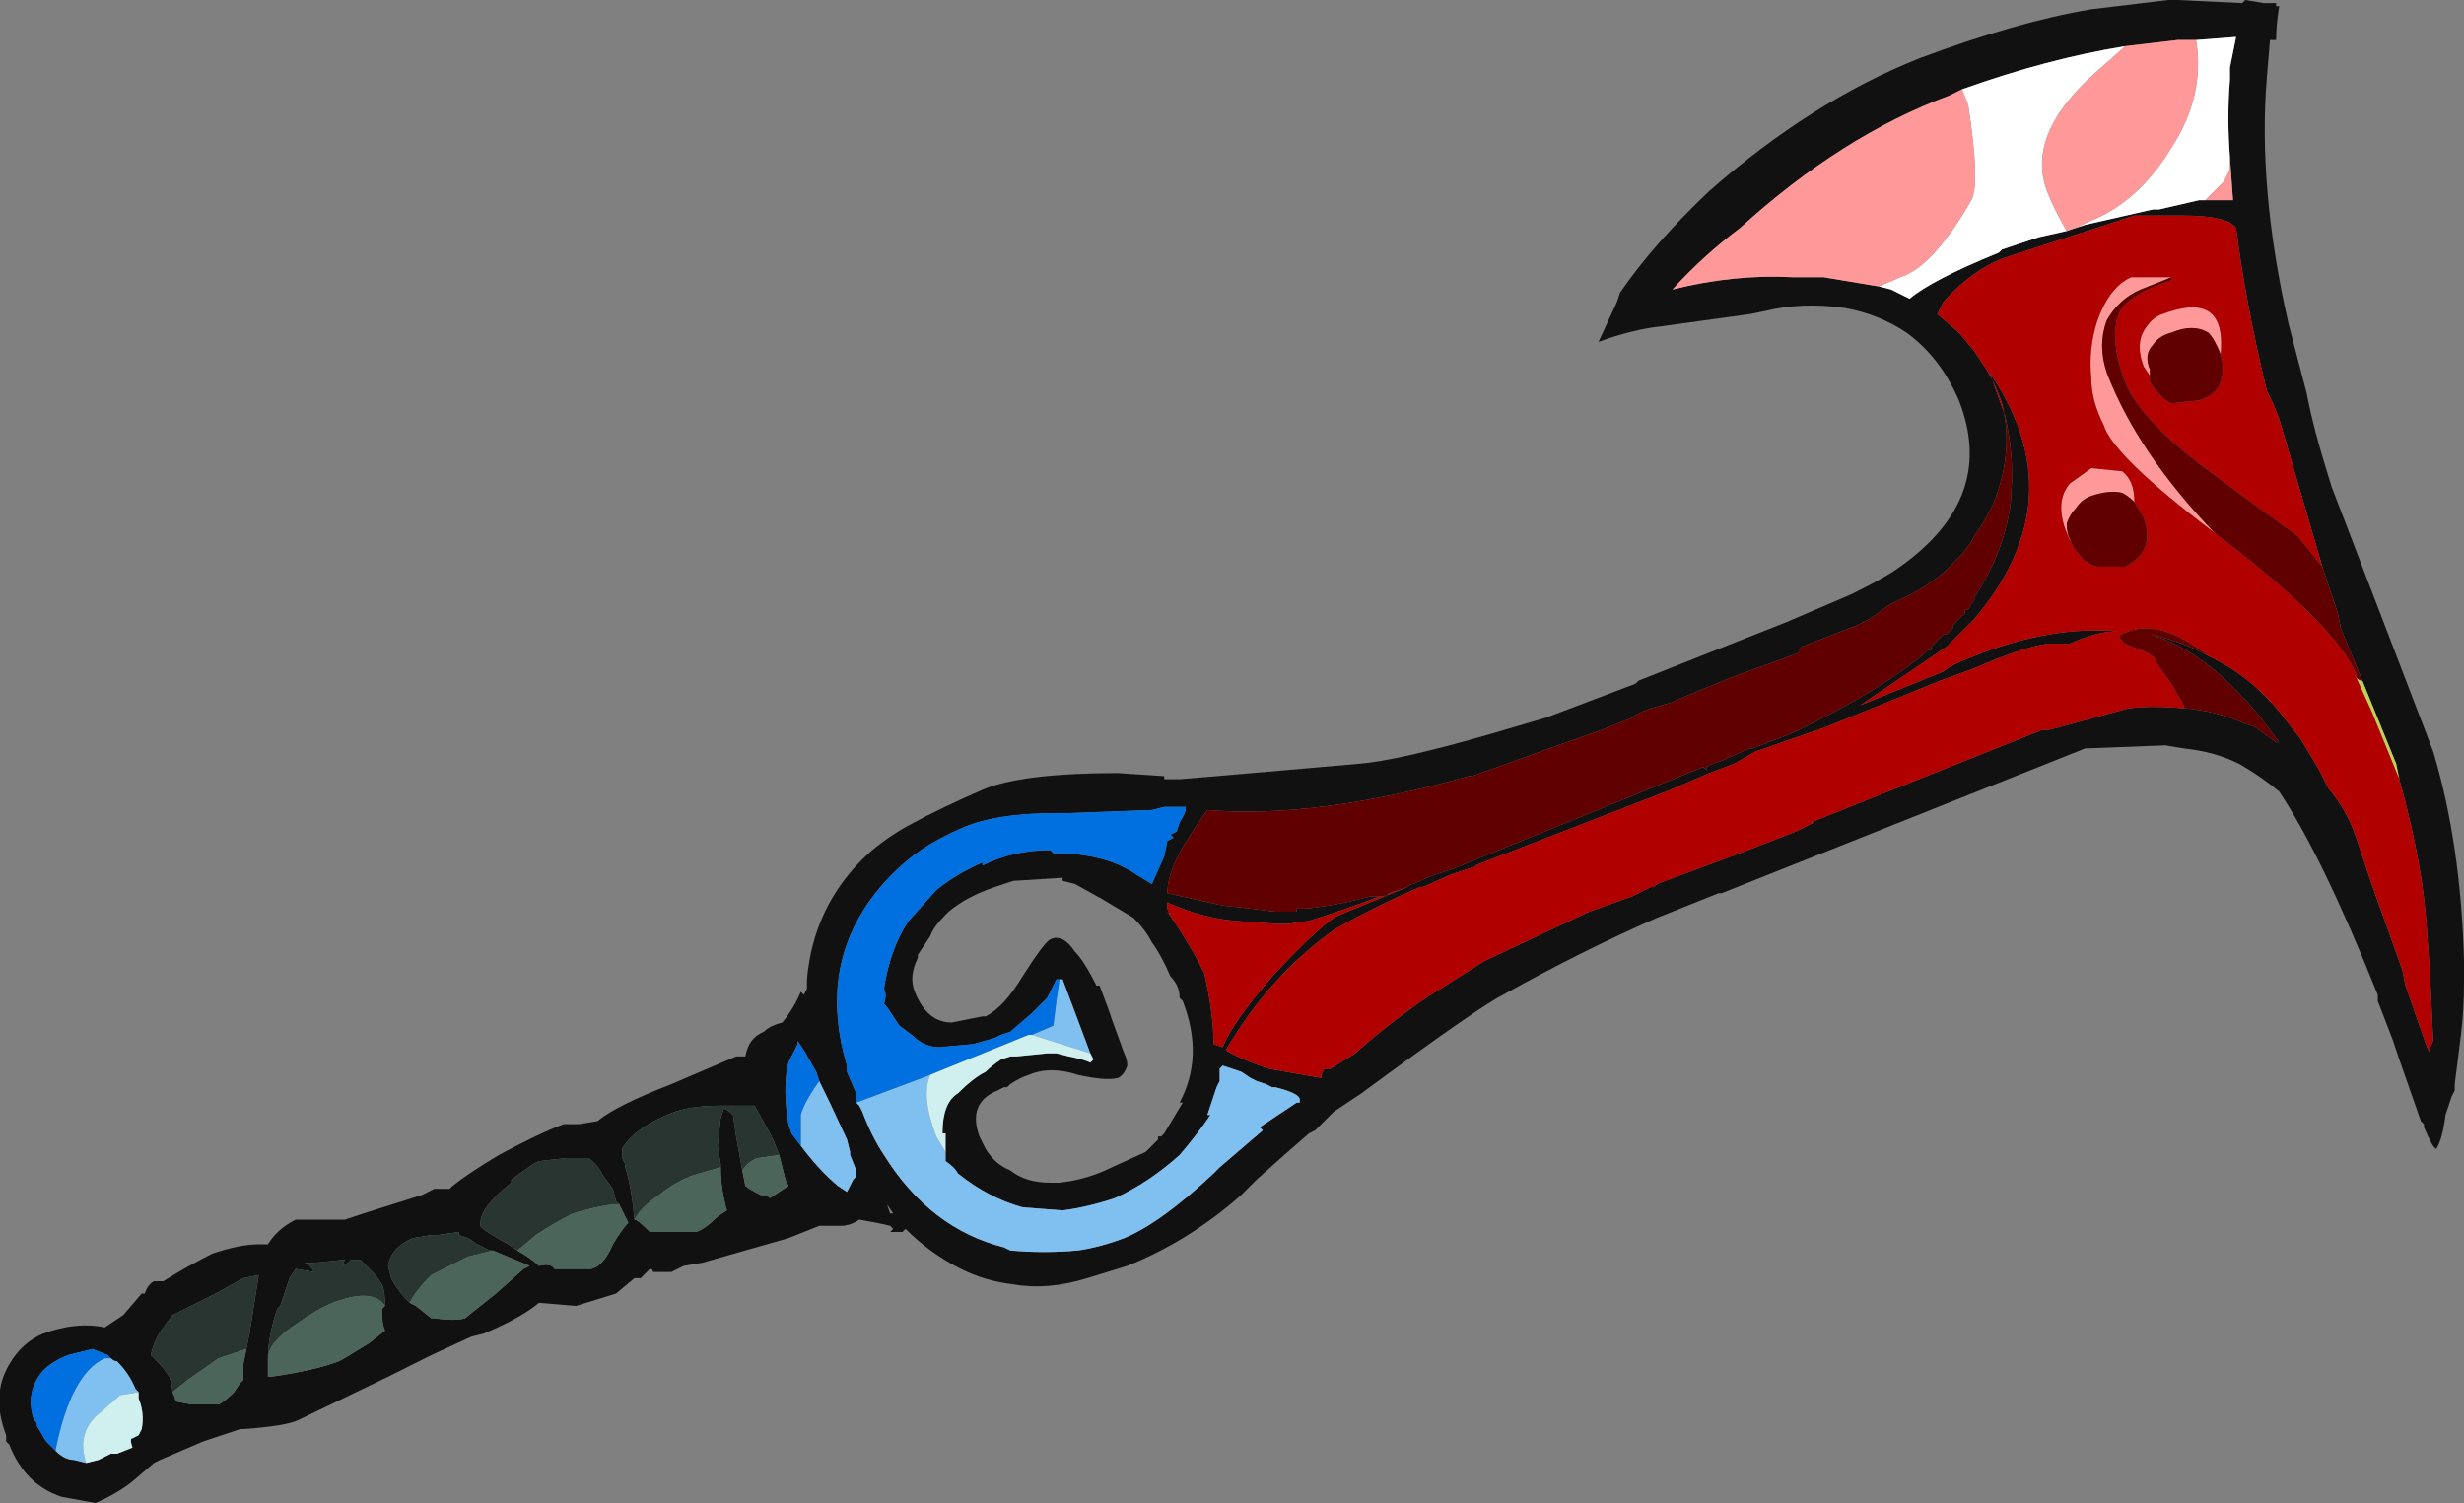 <?xml version="1.0" encoding="UTF-8" standalone="no"?>
<svg xmlns:ffdec="https://www.free-decompiler.com/flash" xmlns:xlink="http://www.w3.org/1999/xlink" ffdec:objectType="frame" height="170.8px" width="280.0px" xmlns="http://www.w3.org/2000/svg">
  <rect width="100%" height="100%" fill="#808080" stroke="none"/>
  <g transform="matrix(1.0, 0.0, 0.0, 1.0, 168.0, 109.2)">
    <use ffdec:characterId="1329" height="24.4" transform="matrix(7.0, 0.0, 0.0, 7.0, -168.0, -109.2)" width="40.0" xlink:href="#shape0"/>
  </g>
  <defs>
    <g id="shape0" transform="matrix(1.0, 0.0, 0.0, 1.0, 24.0, 15.6)">
      <path d="M12.95 -15.55 L12.95 -15.5 13.0 -15.5 Q12.95 -15.2 12.95 -14.95 L12.85 -14.95 12.8 -14.35 Q12.65 -12.55 13.15 -10.35 L13.45 -9.2 Q13.55 -8.65 13.85 -7.7 L15.5 -3.4 Q15.95 -1.9 16.0 0.0 L16.0 0.35 Q16.0 0.8 15.95 1.2 L15.85 2.0 15.85 2.1 15.8 2.2 15.7 2.5 Q15.65 2.9 15.55 3.05 15.5 3.05 15.35 2.7 L15.35 2.65 15.3 2.6 14.95 1.6 14.85 1.3 14.6 0.65 14.6 0.55 Q13.7 -1.7 13.0 -2.75 12.7 -3.0 12.35 -3.2 11.95 -3.4 11.45 -3.45 L11.15 -3.5 9.85 -3.45 3.95 -1.1 3.9 -1.1 2.9 -0.7 Q1.65 -0.15 0.4 0.55 0.0 0.75 -1.9 2.15 L-2.35 2.45 -2.65 2.75 -2.75 2.8 Q-3.1 3.1 -3.6 3.55 L-3.85 3.8 Q-4.7 4.55 -5.7 4.95 L-6.35 5.15 Q-7.0 5.35 -7.55 5.25 -8.0 5.2 -8.4 5.0 -8.9 4.75 -9.3 4.35 L-9.35 4.4 -9.55 4.4 -9.5 4.35 -9.55 4.3 Q-9.75 4.25 -10.05 4.2 -10.2 4.3 -10.35 4.3 L-10.7 4.3 -11.2 4.5 -12.6 4.9 -12.9 4.95 -13.1 5.05 -13.4 5.05 Q-13.4 5.0 -13.45 5.0 L-13.6 5.15 -13.7 5.15 -14.0 5.4 -14.65 5.6 -15.25 5.55 Q-15.55 5.8 -16.15 6.05 L-16.35 6.1 -17.0 6.4 -17.7 6.75 -19.15 7.45 Q-19.35 7.55 -20.05 7.6 L-20.1 7.6 -20.7 7.8 -21.4 8.1 -21.5 8.15 -21.85 8.45 Q-22.1 8.65 -22.45 8.8 L-23.0 8.7 Q-23.6 8.5 -23.85 7.85 L-23.9 7.8 -23.9 7.7 Q-24.15 7.05 -23.85 6.55 -23.65 6.2 -23.3 6.05 -22.75 5.85 -22.3 5.95 L-22.0 5.75 -21.7 5.4 -21.65 5.4 Q-21.6 5.25 -21.5 5.2 L-21.35 5.2 Q-20.95 4.95 -20.55 4.75 -20.1 4.6 -19.8 4.6 L-19.65 4.6 Q-19.5 4.35 -19.2 4.2 L-18.4 4.2 -18.1 4.1 -17.15 3.8 -16.95 3.7 -16.7 3.7 -16.65 3.65 Q-16.4 3.45 -15.9 3.15 -15.25 2.8 -14.85 2.65 L-14.6 2.65 -14.3 2.6 Q-14.0 2.35 -13.1 2.0 L-12.05 1.55 -11.9 1.55 Q-11.85 1.25 -11.6 1.15 -11.5 1.05 -11.3 1.0 -11.1 0.75 -11.0 0.5 L-10.95 0.55 -10.9 0.45 -10.9 0.3 Q-10.8 -0.85 -10.0 -1.65 -9.7 -1.95 -9.25 -2.2 -8.7 -2.5 -8.0 -2.8 -7.35 -3.05 -5.85 -3.05 L-5.1 -3.0 -5.1 -2.95 -4.85 -2.95 -4.25 -3.0 -1.95 -3.2 Q-1.3 -3.25 0.25 -3.7 L1.1 -3.95 2.55 -4.5 2.6 -4.55 5.0 -5.5 6.05 -5.95 6.15 -6.0 Q6.45 -6.15 6.7 -6.3 8.45 -7.45 7.8 -9.1 7.5 -9.8 6.95 -10.2 6.5 -10.5 5.95 -10.6 5.25 -10.7 4.65 -10.55 L4.4 -10.5 2.95 -10.3 Q2.5 -10.25 1.95 -10.05 L2.25 -10.7 2.3 -10.85 Q2.85 -11.65 3.75 -12.5 5.4 -13.95 7.15 -14.65 8.75 -15.25 9.95 -15.45 L11.2 -15.6 11.35 -15.6 12.4 -15.55 12.45 -15.6 12.75 -15.55 12.95 -15.55 M12.2 -13.05 Q12.15 -13.7 12.2 -14.3 L12.2 -14.5 12.3 -15.0 11.65 -14.95 11.35 -14.95 10.5 -14.85 Q9.25 -14.65 7.85 -14.15 L7.65 -14.05 Q5.9 -13.4 4.25 -11.9 3.65 -11.45 3.15 -10.9 4.15 -11.15 5.1 -11.1 L5.6 -11.1 6.5 -10.95 6.7 -10.9 7.0 -10.75 Q7.35 -11.05 8.45 -11.5 L8.5 -11.55 9.1 -11.75 9.55 -11.85 9.7 -11.9 9.85 -11.95 10.95 -12.2 11.05 -12.2 11.7 -12.35 11.8 -12.35 12.25 -12.35 12.2 -13.05 M13.7 -6.4 L13.0 -8.8 12.9 -9.05 12.8 -9.25 Q12.45 -10.7 12.3 -11.9 12.15 -12.1 11.45 -12.1 L10.65 -12.1 8.5 -11.4 Q8.0 -11.2 7.55 -10.7 L7.45 -10.5 7.8 -10.2 8.05 -9.9 8.25 -9.6 Q8.4 -9.35 8.5 -9.05 8.7 -8.25 8.35 -7.4 8.2 -7.1 8.05 -6.9 L8.0 -6.8 7.85 -6.6 7.65 -6.4 Q7.3 -6.05 6.7 -5.8 L6.35 -5.55 6.15 -5.45 5.25 -5.1 5.2 -5.05 5.2 -5.0 4.1 -4.6 3.25 -4.25 3.15 -4.2 2.8 -4.1 2.55 -4.0 2.5 -3.95 2.0 -3.75 1.15 -3.45 -0.1 -3.0 -0.15 -3.0 Q-2.65 -2.3 -4.4 -2.45 -4.55 -2.25 -4.8 -1.85 -5.05 -1.4 -5.05 -1.1 L-4.15 -0.9 -3.7 -0.85 -3.3 -0.8 -2.95 -0.8 -2.95 -0.85 -2.8 -0.85 Q-2.3 -0.9 -1.75 -1.05 L-1.55 -1.05 -1.45 -1.1 -1.5 -1.05 -1.6 -1.05 Q-2.25 -0.8 -2.75 -0.65 L-3.1 -0.6 -3.25 -0.6 -3.95 -0.65 Q-4.5 -0.7 -5.05 -0.95 L-5.05 -0.85 -5.0 -0.75 -5.05 -0.8 Q-4.8 -0.45 -4.55 0.0 L-4.45 0.2 Q-4.3 0.85 -4.3 1.35 L-4.15 1.4 Q-4.0 1.0 -3.3 0.2 -2.5 -0.65 -2.25 -0.75 L-1.15 -1.2 Q-1.1 -1.25 -1.05 -1.25 -0.85 -1.35 -0.7 -1.4 L-0.4 -1.5 3.65 -3.15 3.7 -3.1 3.7 -3.15 3.8 -3.2 3.95 -3.25 4.4 -3.45 4.45 -3.45 5.1 -3.7 Q6.55 -4.4 7.25 -5.0 L7.3 -5.05 7.35 -5.05 7.35 -5.1 7.55 -5.3 7.6 -5.3 7.7 -5.4 7.7 -5.45 7.9 -5.65 7.9 -5.7 7.95 -5.7 8.0 -5.8 8.05 -5.85 8.05 -5.9 Q8.55 -6.65 8.65 -7.5 L8.65 -7.6 Q8.7 -8.2 8.55 -8.85 L8.3 -9.55 Q9.7 -7.5 8.05 -5.55 L7.6 -5.1 6.2 -4.15 7.55 -4.7 Q7.65 -4.8 8.05 -4.95 9.3 -5.45 10.4 -5.35 L10.35 -5.35 Q10.05 -5.35 9.6 -5.15 L9.25 -5.15 Q8.85 -5.1 8.05 -4.75 L7.5 -4.55 5.65 -3.8 4.5 -3.4 4.15 -3.2 3.75 -3.05 3.05 -2.75 -0.05 -1.55 0.0 -1.55 -0.45 -1.4 -0.9 -1.2 -0.95 -1.2 Q-1.75 -0.85 -2.35 -0.5 -3.4 0.25 -4.1 1.45 -3.85 1.6 -3.4 1.75 L-2.55 1.9 -2.55 1.85 -2.5 1.75 -2.4 1.75 -2.0 1.5 Q-1.5 1.05 -0.85 0.6 L0.1 0.0 1.8 -0.8 2.5 -1.05 2.8 -1.2 2.85 -1.2 2.9 -1.25 4.25 -1.75 5.15 -2.1 5.45 -2.25 5.4 -2.25 9.15 -3.75 9.25 -3.75 9.45 -3.8 10.55 -4.1 Q10.95 -4.15 11.45 -4.1 L11.5 -4.1 Q12.0 -4.05 12.45 -3.85 L12.6 -3.8 12.95 -3.55 13.0 -3.55 12.7 -3.95 Q11.8 -5.05 10.9 -5.3 11.4 -5.2 11.85 -4.95 12.5 -4.65 13.0 -4.05 L13.35 -3.6 13.65 -3.1 13.8 -2.8 Q14.1 -2.45 14.25 -2.0 L14.5 -1.25 15.0 0.15 15.05 0.4 15.4 1.4 15.45 1.5 15.45 1.4 15.5 1.3 15.45 0.25 15.4 -0.45 Q15.35 -1.5 14.95 -2.95 L14.9 -3.2 14.35 -4.55 14.0 -5.4 13.95 -5.65 13.7 -6.4 M-6.8 0.3 L-6.85 0.3 -7.0 0.6 -7.25 0.85 -7.6 1.15 -7.75 1.2 -7.85 1.25 -8.2 1.35 -8.75 1.4 Q-9.0 1.4 -9.2 1.2 L-9.4 1.05 -9.6 0.75 -9.65 0.7 Q-9.6 0.55 -9.65 0.45 -9.55 -0.2 -9.25 -0.65 L-8.8 -1.15 Q-8.5 -1.4 -8.05 -1.6 L-8.05 -1.55 Q-7.55 -1.8 -6.95 -1.8 L-6.9 -1.75 Q-6.05 -1.75 -5.55 -1.4 L-5.3 -1.25 -5.1 -1.7 -5.05 -1.95 -4.95 -2.0 -5.0 -2.05 -4.9 -2.1 -4.85 -2.25 Q-4.75 -2.4 -4.75 -2.5 L-5.1 -2.5 -5.3 -2.45 -6.65 -2.4 -6.85 -2.4 Q-7.85 -2.4 -8.4 -2.15 -8.75 -2.0 -9.05 -1.8 -9.55 -1.45 -9.9 -0.95 -10.7 0.2 -10.25 1.7 L-10.25 1.8 -10.1 2.15 -10.1 2.3 -10.05 2.35 -10.0 2.45 Q-9.85 2.85 -9.65 3.15 -8.9 4.35 -7.7 4.65 L-7.6 4.7 Q-7.05 4.75 -6.5 4.7 -6.15 4.65 -5.75 4.5 -5.15 4.25 -4.3 3.45 L-4.2 3.35 -3.5 2.75 -3.55 2.7 -2.95 2.3 -2.9 2.3 -2.9 2.25 Q-2.9 2.15 -3.3 2.05 L-3.35 2.05 -3.45 2.0 -3.6 1.95 -3.7 1.9 -3.85 1.8 -4.15 1.7 -4.2 1.75 -4.2 1.95 -4.25 2.05 -4.4 2.5 -4.35 2.5 Q-4.55 2.8 -4.85 3.15 -5.35 3.6 -5.9 3.85 -6.35 4.0 -6.75 4.05 L-7.4 4.0 Q-7.95 3.85 -8.45 3.45 -8.5 3.35 -8.65 3.25 L-8.65 3.1 -8.65 2.8 -8.7 2.8 Q-8.7 2.3 -8.45 2.15 -8.2 1.9 -8.0 1.8 -7.9 1.7 -7.75 1.6 L-7.6 1.55 -7.5 1.55 -7.0 1.5 -6.85 1.5 -6.65 1.55 Q-6.4 1.6 -6.3 1.65 L-6.25 1.6 -6.3 1.5 -6.75 0.3 -6.8 0.3 M-9.1 -0.1 L-9.1 -0.05 Q-9.25 0.25 -9.15 0.5 -8.95 1.0 -8.55 1.0 L-8.05 0.9 -8.0 0.9 Q-7.7 0.75 -7.4 0.25 -7.05 -0.3 -6.95 -0.35 -6.75 -0.45 -6.55 -0.15 -6.4 0.0 -6.2 0.4 L-6.15 0.4 -6.0 0.8 -5.95 0.95 -5.75 1.5 Q-5.7 1.6 -5.7 1.7 -5.75 1.85 -5.85 1.9 -6.05 1.95 -6.5 1.85 -6.95 1.7 -7.3 1.85 -7.45 1.9 -7.6 2.0 L-7.65 2.05 -7.7 2.05 -7.8 2.1 Q-8.3 2.3 -8.1 2.85 L-8.0 3.05 Q-7.85 3.3 -7.6 3.4 -7.35 3.6 -6.95 3.6 L-6.8 3.6 Q-6.35 3.55 -5.95 3.35 L-5.4 3.1 Q-5.3 3.0 -5.2 2.9 L-5.2 2.85 -5.15 2.85 -5.1 2.8 -4.8 2.3 -4.85 2.3 Q-4.45 1.55 -4.8 0.65 L-4.85 0.6 Q-4.85 0.4 -5.0 0.25 -5.15 -0.1 -5.3 -0.3 -5.4 -0.5 -5.6 -0.7 L-6.1 -1.0 -6.55 -1.25 -6.75 -1.3 -6.75 -1.35 -7.55 -1.3 -7.85 -1.2 Q-8.3 -1.05 -8.6 -0.8 L-8.65 -0.75 Q-8.85 -0.55 -8.9 -0.4 L-9.1 -0.1 M-10.7 1.95 L-10.75 1.8 -10.95 1.45 -11.05 1.3 -11.05 1.35 -11.2 1.65 Q-11.3 2.05 -11.2 2.65 L-11.15 2.8 -11.0 3.0 Q-10.7 3.4 -10.4 3.65 L-10.25 3.75 -10.15 3.55 -10.1 3.5 -10.1 3.4 -10.2 3.15 -10.2 3.1 -10.25 2.9 Q-10.55 2.25 -10.7 1.95 M-11.35 3.15 L-11.45 2.9 -11.5 2.8 -11.75 2.35 -12.3 2.35 Q-12.75 2.35 -13.05 2.45 -13.7 2.7 -13.9 3.05 L-13.9 3.2 -13.85 3.3 -13.85 3.35 Q-13.75 3.65 -13.7 4.2 -13.65 4.2 -13.5 4.35 L-13.45 4.4 -12.7 4.4 Q-12.55 4.35 -12.35 4.15 L-12.2 4.05 Q-12.3 3.7 -12.3 3.35 L-12.3 3.3 -12.35 3.0 -12.3 2.55 -12.25 2.4 Q-12.2 2.4 -12.1 2.5 L-12.05 2.85 -11.95 3.4 -11.9 3.65 Q-11.85 3.7 -11.65 3.8 -11.55 3.8 -11.5 3.85 L-11.2 3.65 -11.25 3.55 -11.35 3.15 M-9.9 3.3 L-9.9 3.3 M-9.9 3.25 L-9.9 3.25 M-9.55 4.1 L-9.5 4.1 -9.6 3.95 -9.55 4.1 M-13.95 3.95 L-14.0 3.9 -14.05 3.7 -14.2 3.5 Q-14.3 3.3 -14.45 3.2 L-14.8 3.2 -15.25 3.25 -15.35 3.3 -15.7 3.55 -15.7 3.6 Q-16.2 4.0 -16.2 4.25 L-16.2 4.3 Q-16.2 4.35 -15.75 4.6 L-15.6 4.7 Q-15.35 4.85 -15.25 4.95 -15.05 4.9 -15.0 5.0 L-14.4 5.0 Q-14.2 4.95 -14.05 4.6 -13.9 4.35 -13.8 4.25 L-13.95 3.95 M-17.35 5.55 L-17.25 5.6 -17.0 5.8 -16.95 5.8 Q-16.6 5.85 -16.45 5.8 L-15.95 5.4 -15.5 5.0 -15.4 4.95 -16.0 4.7 -16.05 4.7 -16.25 4.6 -16.4 4.5 -16.55 4.45 -16.55 4.4 -16.9 4.45 -17.0 4.45 -17.3 4.5 Q-17.65 4.65 -17.7 4.95 L-17.65 5.15 Q-17.55 5.35 -17.35 5.55 M-22.2 6.45 L-22.25 6.4 -22.5 6.3 Q-22.7 6.35 -22.9 6.4 -23.15 6.5 -23.3 6.65 -23.6 7.0 -23.45 7.45 L-23.4 7.5 -23.4 7.55 -23.25 7.8 -23.1 7.95 Q-22.95 8.1 -22.8 8.1 L-22.6 8.15 -22.4 8.1 -22.2 8.0 -22.1 8.0 -21.85 7.9 Q-21.9 7.75 -21.85 7.75 L-21.75 7.7 -21.7 7.6 Q-21.65 7.35 -21.75 7.1 L-21.75 7.0 -21.8 6.95 Q-21.9 6.7 -22.1 6.5 -22.15 6.5 -22.2 6.45 M-20.0 6.3 L-19.95 6.05 -19.8 5.1 -20.05 5.15 -20.5 5.4 -21.2 5.75 -21.35 5.95 Q-21.5 6.15 -21.55 6.4 L-21.45 6.5 Q-21.35 6.6 -21.25 6.75 -21.2 6.9 -21.2 7.0 -21.15 7.1 -21.15 7.15 L-20.9 7.2 -20.45 7.2 Q-20.35 7.15 -20.2 7.0 L-20.1 6.85 -20.05 6.8 -20.05 6.55 -20.0 6.3 M-17.75 5.6 Q-17.75 5.35 -17.8 5.25 L-17.9 5.1 -18.15 4.85 -18.3 4.85 -18.35 4.9 -18.45 4.95 -18.4 4.85 -18.9 4.9 -19.05 4.9 Q-18.95 4.95 -18.9 5.05 L-19.2 5.0 -19.3 5.15 -19.45 5.6 -19.5 5.65 Q-19.65 6.1 -19.65 6.45 L-19.65 6.75 -19.6 6.75 Q-18.9 6.65 -18.5 6.5 -18.4 6.45 -18.0 6.2 L-17.75 6.0 Q-17.8 5.9 -17.8 5.65 L-17.75 5.6" fill="#111111" fill-rule="evenodd" stroke="none"/>
      <path d="M11.65 -14.95 L12.3 -15.0 12.2 -14.5 12.2 -14.3 Q12.15 -13.7 12.2 -13.05 L12.2 -12.85 12.1 -12.65 11.8 -12.35 11.7 -12.35 11.05 -12.2 10.95 -12.2 9.85 -11.95 9.7 -11.9 9.9 -12.0 Q10.7 -12.3 11.25 -13.2 11.8 -14.05 11.65 -14.95 M9.55 -11.85 L9.1 -11.75 8.5 -11.55 8.45 -11.5 Q7.35 -11.05 7.0 -10.75 L6.7 -10.9 6.5 -10.95 6.85 -11.1 Q7.15 -11.2 7.45 -11.55 7.75 -11.9 8.0 -12.35 8.15 -12.6 7.95 -13.9 L7.85 -14.15 Q9.25 -14.65 10.5 -14.85 L10.05 -14.45 Q8.85 -13.4 9.25 -12.45 9.35 -12.2 9.55 -11.85" fill="#ffffff" fill-rule="evenodd" stroke="none"/>
      <path d="M14.95 -2.95 L14.5 -4.05 14.25 -4.6 Q14.3 -4.55 14.35 -4.55 L14.9 -3.2 14.95 -2.95" fill="#bed057" fill-rule="evenodd" stroke="none"/>
      <path d="M-13.7 4.2 Q-13.75 3.65 -13.85 3.35 L-13.85 3.3 -13.9 3.2 -13.9 3.05 Q-13.7 2.7 -13.05 2.45 -12.75 2.35 -12.3 2.35 L-11.75 2.35 -11.5 2.8 -11.45 2.9 -11.35 3.15 -11.7 3.2 Q-11.85 3.25 -11.95 3.4 L-12.05 2.85 -12.1 2.5 Q-12.2 2.4 -12.25 2.4 L-12.3 2.55 -12.35 3.0 -12.3 3.3 -12.3 3.35 -12.65 3.45 Q-13.0 3.55 -13.3 3.8 -13.6 4.0 -13.7 4.2 M-15.6 4.7 L-15.75 4.6 Q-16.2 4.35 -16.2 4.3 L-16.2 4.25 Q-16.2 4.0 -15.7 3.6 L-15.7 3.55 -15.35 3.3 -15.25 3.25 -14.8 3.2 -14.45 3.2 Q-14.3 3.3 -14.2 3.5 L-14.05 3.7 -14.0 3.9 -13.95 3.95 Q-14.2 3.95 -14.7 4.1 -15.0 4.25 -15.3 4.45 L-15.6 4.7 M-17.35 5.55 Q-17.55 5.35 -17.65 5.15 L-17.7 4.95 Q-17.65 4.65 -17.3 4.5 L-17.0 4.45 -16.9 4.45 -16.55 4.4 -16.55 4.45 -16.4 4.5 -16.25 4.6 -16.05 4.7 -16.0 4.7 -16.4 4.8 Q-16.7 4.95 -17.0 5.1 -17.25 5.35 -17.35 5.55 M-21.2 7.0 Q-21.2 6.9 -21.25 6.75 -21.35 6.6 -21.45 6.5 L-21.55 6.4 Q-21.5 6.15 -21.35 5.95 L-21.2 5.75 -20.5 5.4 -20.05 5.15 -19.8 5.1 -19.95 6.05 -20.0 6.3 -20.45 6.45 -20.95 6.8 -21.2 7.0 M-19.65 6.45 Q-19.65 6.1 -19.5 5.65 L-19.45 5.6 -19.3 5.15 -19.2 5.0 -18.9 5.05 Q-18.95 4.95 -19.05 4.9 L-18.9 4.9 -18.4 4.85 -18.45 4.95 -18.35 4.9 -18.3 4.85 -18.15 4.85 -17.9 5.1 -17.8 5.25 Q-17.75 5.35 -17.75 5.6 -17.95 5.3 -18.6 5.55 -18.85 5.65 -19.2 5.9 -19.65 6.2 -19.65 6.45" fill="#283531" fill-rule="evenodd" stroke="none"/>
      <path d="M-11.35 3.15 L-11.25 3.55 -11.2 3.65 -11.5 3.85 Q-11.55 3.8 -11.65 3.8 -11.85 3.7 -11.9 3.65 L-11.95 3.4 Q-11.85 3.25 -11.7 3.2 L-11.35 3.15 M-12.3 3.35 Q-12.3 3.7 -12.2 4.05 L-12.35 4.15 Q-12.55 4.35 -12.7 4.4 L-13.45 4.4 -13.5 4.35 Q-13.65 4.2 -13.7 4.2 -13.6 4.0 -13.3 3.8 -13.0 3.55 -12.65 3.45 L-12.3 3.35 M-13.95 3.95 L-13.8 4.25 Q-13.9 4.35 -14.05 4.6 -14.2 4.95 -14.4 5.0 L-15.0 5.0 Q-15.05 4.9 -15.25 4.95 -15.35 4.85 -15.6 4.7 L-15.3 4.45 Q-15.0 4.25 -14.7 4.1 -14.2 3.95 -13.95 3.95 M-16.0 4.7 L-15.4 4.95 -15.5 5.0 -15.95 5.4 -16.45 5.8 Q-16.6 5.85 -16.95 5.8 L-17.0 5.8 -17.25 5.6 -17.35 5.55 Q-17.25 5.35 -17.0 5.1 -16.7 4.95 -16.4 4.8 L-16.0 4.7 M-20.0 6.3 L-20.05 6.55 -20.05 6.8 -20.1 6.85 -20.2 7.0 Q-20.35 7.15 -20.45 7.2 L-20.9 7.2 -21.15 7.15 Q-21.15 7.1 -21.2 7.0 L-20.95 6.8 -20.45 6.45 -20.0 6.3 M-17.75 5.6 L-17.8 5.65 Q-17.8 5.9 -17.75 6.0 L-18.0 6.2 Q-18.4 6.45 -18.5 6.5 -18.9 6.65 -19.6 6.75 L-19.65 6.75 -19.65 6.45 Q-19.65 6.2 -19.2 5.9 -18.85 5.65 -18.6 5.55 -17.95 5.3 -17.75 5.6" fill="#4b655b" fill-rule="evenodd" stroke="none"/>
      <path d="M12.2 -13.05 L12.25 -12.35 11.8 -12.35 12.1 -12.65 12.2 -12.85 12.2 -13.05 M9.7 -11.9 L9.55 -11.85 Q9.35 -12.2 9.25 -12.45 8.85 -13.4 10.05 -14.45 L10.5 -14.85 11.35 -14.95 11.65 -14.95 Q11.8 -14.05 11.25 -13.2 10.7 -12.3 9.9 -12.0 L9.7 -11.9 M6.5 -10.95 L5.6 -11.1 5.1 -11.1 Q4.15 -11.15 3.15 -10.9 3.65 -11.45 4.25 -11.9 5.9 -13.4 7.65 -14.05 L7.85 -14.15 7.95 -13.9 Q8.15 -12.6 8.0 -12.35 7.75 -11.9 7.45 -11.55 7.15 -11.2 6.85 -11.1 L6.5 -10.95 M11.95 -6.95 Q10.3 -8.2 10.15 -8.7 9.95 -9.1 9.95 -9.45 9.9 -9.95 10.05 -10.4 10.25 -10.95 10.6 -11.1 L11.25 -11.1 10.75 -10.9 Q10.4 -10.75 10.2 -10.4 10.05 -10.0 10.2 -9.55 10.7 -8.25 11.95 -6.95 M10.9 -9.5 L10.8 -9.65 Q10.65 -10.05 10.85 -10.3 10.95 -10.45 11.1 -10.5 12.15 -10.9 12.05 -9.85 11.95 -10.1 11.85 -10.2 11.6 -10.35 11.25 -10.2 11.05 -10.15 10.95 -10.0 10.8 -9.85 10.9 -9.6 L10.9 -9.5 M9.75 -6.6 Q9.65 -6.7 9.55 -6.95 9.35 -7.45 9.6 -7.75 L9.95 -8.0 10.45 -7.95 Q10.65 -7.8 10.65 -7.45 10.55 -7.55 10.45 -7.6 10.25 -7.65 9.95 -7.55 9.8 -7.5 9.7 -7.35 9.6 -7.25 9.55 -7.1 9.55 -6.95 9.6 -6.85 9.65 -6.7 9.75 -6.6" fill="#ff9999" fill-rule="evenodd" stroke="none"/>
      <path d="M8.5 -9.05 Q8.4 -9.35 8.25 -9.6 L8.05 -9.9 7.8 -10.2 7.45 -10.5 7.55 -10.7 Q8.0 -11.2 8.5 -11.4 L10.65 -12.1 11.45 -12.1 Q12.15 -12.1 12.3 -11.9 12.45 -10.7 12.8 -9.25 L12.9 -9.05 13.0 -8.8 13.7 -6.4 13.3 -6.9 Q12.6 -7.4 12.0 -7.85 10.75 -8.75 10.5 -9.4 10.2 -10.2 10.45 -10.6 10.65 -10.85 11.25 -11.05 L11.25 -11.1 10.6 -11.1 Q10.25 -10.95 10.05 -10.4 9.9 -9.95 9.95 -9.45 9.95 -9.1 10.15 -8.7 10.3 -8.2 11.95 -6.95 L12.15 -6.8 Q13.95 -5.4 14.25 -4.65 L14.25 -4.6 14.5 -4.05 14.95 -2.95 Q15.35 -1.5 15.4 -0.45 L15.45 0.25 15.5 1.3 15.45 1.4 15.45 1.5 15.4 1.4 15.05 0.4 15.0 0.15 14.5 -1.25 14.25 -2.0 Q14.1 -2.45 13.8 -2.8 L13.65 -3.1 13.35 -3.6 13.0 -4.05 Q12.5 -4.65 11.85 -4.95 11.1 -5.55 10.55 -5.35 10.4 -5.3 10.4 -5.25 L10.45 -5.2 Q10.45 -5.15 10.75 -5.05 11.0 -4.95 11.0 -4.85 L11.25 -4.5 11.45 -4.15 11.45 -4.1 Q10.95 -4.15 10.55 -4.1 L9.45 -3.8 9.25 -3.75 9.15 -3.75 5.4 -2.25 5.45 -2.25 5.15 -2.1 4.25 -1.75 2.9 -1.25 2.85 -1.2 2.8 -1.2 2.5 -1.05 1.8 -0.8 0.1 0.0 -0.85 0.6 Q-1.5 1.05 -2.0 1.5 L-2.4 1.75 -2.5 1.75 -2.55 1.85 -2.55 1.9 -3.4 1.75 Q-3.85 1.6 -4.1 1.45 -3.4 0.25 -2.35 -0.5 -1.75 -0.85 -0.95 -1.2 L-0.9 -1.2 -0.45 -1.4 0.0 -1.55 -0.05 -1.55 3.05 -2.75 3.75 -3.05 4.15 -3.2 4.5 -3.4 5.65 -3.8 7.5 -4.55 8.05 -4.75 Q8.85 -5.1 9.25 -5.15 L9.6 -5.15 Q10.05 -5.35 10.35 -5.35 L10.4 -5.35 Q9.3 -5.45 8.05 -4.95 7.65 -4.8 7.55 -4.7 L6.2 -4.15 7.6 -5.1 8.05 -5.55 Q9.7 -7.5 8.3 -9.55 L8.55 -8.85 8.5 -9.05 M-1.15 -1.2 L-2.25 -0.75 Q-2.5 -0.65 -3.3 0.2 -4.0 1.0 -4.15 1.4 L-4.3 1.35 Q-4.3 0.85 -4.45 0.2 L-4.55 0.0 Q-4.8 -0.45 -5.05 -0.8 L-5.0 -0.75 -5.05 -0.85 -5.05 -0.95 Q-4.5 -0.7 -3.95 -0.65 L-3.25 -0.6 -3.1 -0.6 -2.75 -0.65 Q-2.25 -0.8 -1.6 -1.05 L-1.5 -1.05 -1.45 -1.1 -1.15 -1.2 M12.05 -9.85 Q12.15 -10.9 11.1 -10.5 10.95 -10.45 10.85 -10.3 10.65 -10.05 10.8 -9.65 L10.9 -9.5 10.9 -9.4 Q11.05 -9.15 11.25 -9.05 L11.7 -9.1 Q12.2 -9.25 12.05 -9.85 M10.65 -7.45 Q10.65 -7.8 10.45 -7.95 L9.95 -8.0 9.6 -7.75 Q9.35 -7.45 9.55 -6.95 9.65 -6.7 9.75 -6.6 9.85 -6.45 10.05 -6.4 L10.5 -6.4 Q11.0 -6.65 10.8 -7.2 L10.65 -7.45" fill="#b00000" fill-rule="evenodd" stroke="none"/>
      <path d="M8.5 -9.05 L8.55 -8.85 Q8.7 -8.2 8.65 -7.6 L8.65 -7.5 Q8.55 -6.65 8.05 -5.9 L8.05 -5.85 8.0 -5.8 7.95 -5.7 7.9 -5.7 7.9 -5.65 7.7 -5.45 7.7 -5.4 7.6 -5.3 7.55 -5.3 7.35 -5.1 7.35 -5.05 7.3 -5.05 7.25 -5.0 Q6.55 -4.4 5.1 -3.7 L4.45 -3.45 4.4 -3.45 3.95 -3.25 3.8 -3.2 3.7 -3.15 3.7 -3.1 3.65 -3.15 -0.4 -1.5 -0.7 -1.4 Q-0.85 -1.35 -1.05 -1.25 -1.1 -1.25 -1.15 -1.2 L-1.45 -1.1 -1.55 -1.05 -1.75 -1.05 Q-2.3 -0.9 -2.8 -0.85 L-2.95 -0.85 -2.95 -0.8 -3.3 -0.8 -3.7 -0.85 -4.15 -0.9 -5.05 -1.1 Q-5.05 -1.4 -4.8 -1.85 -4.55 -2.25 -4.4 -2.45 -2.65 -2.3 -0.15 -3.0 L-0.1 -3.0 1.15 -3.45 2.0 -3.75 2.5 -3.95 2.55 -4.0 2.8 -4.1 3.15 -4.2 3.25 -4.25 4.1 -4.6 5.2 -5.0 5.2 -5.05 5.25 -5.1 6.15 -5.45 6.35 -5.55 6.7 -5.8 Q7.3 -6.05 7.65 -6.4 L7.85 -6.6 8.0 -6.8 8.05 -6.9 Q8.2 -7.1 8.35 -7.4 8.7 -8.25 8.5 -9.05 M11.45 -4.1 L11.45 -4.15 11.25 -4.5 11.0 -4.85 Q11.0 -4.95 10.75 -5.05 10.45 -5.15 10.45 -5.2 L10.4 -5.25 Q10.4 -5.3 10.55 -5.35 11.1 -5.55 11.85 -4.95 11.4 -5.2 10.9 -5.3 11.8 -5.05 12.7 -3.95 L13.0 -3.55 12.95 -3.55 12.6 -3.8 12.45 -3.85 Q12.0 -4.05 11.5 -4.1 L11.45 -4.1 M14.25 -4.6 L14.25 -4.65 Q13.95 -5.4 12.15 -6.8 L11.95 -6.95 Q10.7 -8.25 10.2 -9.55 10.05 -10.0 10.2 -10.4 10.4 -10.75 10.75 -10.9 L11.25 -11.1 11.25 -11.05 Q10.65 -10.85 10.45 -10.6 10.2 -10.2 10.5 -9.4 10.75 -8.75 12.0 -7.85 12.6 -7.4 13.3 -6.9 L13.7 -6.4 13.95 -5.65 14.0 -5.4 14.35 -4.55 Q14.3 -4.55 14.25 -4.6 M10.9 -9.5 L10.9 -9.6 Q10.8 -9.85 10.95 -10.0 11.05 -10.15 11.25 -10.2 11.6 -10.35 11.85 -10.2 11.95 -10.1 12.05 -9.85 12.2 -9.25 11.7 -9.1 L11.25 -9.05 Q11.05 -9.15 10.9 -9.4 L10.9 -9.5 M9.75 -6.6 Q9.65 -6.7 9.6 -6.85 9.55 -6.95 9.55 -7.1 9.6 -7.25 9.7 -7.35 9.8 -7.5 9.95 -7.55 10.25 -7.65 10.45 -7.6 10.55 -7.55 10.65 -7.45 L10.8 -7.2 Q11.0 -6.65 10.5 -6.4 L10.05 -6.4 Q9.85 -6.45 9.75 -6.6" fill="#600000" fill-rule="evenodd" stroke="none"/>
      <path d="M-10.1 2.3 L-8.9 1.85 Q-9.05 2.2 -8.8 2.85 L-8.65 3.1 -8.65 3.25 Q-8.5 3.35 -8.45 3.45 -7.95 3.85 -7.4 4.0 L-6.75 4.05 Q-6.35 4.0 -5.9 3.85 -5.35 3.6 -4.85 3.15 -4.55 2.8 -4.35 2.5 L-4.4 2.5 -4.25 2.05 -4.2 1.95 -4.2 1.75 -4.15 1.7 -3.85 1.8 -3.7 1.9 -3.6 1.95 -3.45 2.0 -3.35 2.05 -3.3 2.05 Q-2.9 2.15 -2.9 2.25 L-2.9 2.3 -2.95 2.3 -3.55 2.7 -3.5 2.75 -4.2 3.35 -4.3 3.45 Q-5.15 4.25 -5.75 4.5 -6.15 4.65 -6.5 4.7 -7.05 4.75 -7.6 4.7 L-7.7 4.65 Q-8.9 4.35 -9.65 3.15 -9.85 2.85 -10.0 2.45 L-10.05 2.35 -10.1 2.3 M-7.25 1.2 L-6.9 1.05 -6.85 0.65 -6.8 0.3 -6.75 0.3 -6.3 1.5 -7.25 1.2 M-10.7 1.95 Q-10.55 2.25 -10.25 2.9 L-10.2 3.1 -10.2 3.15 -10.1 3.4 -10.1 3.5 -10.15 3.55 -10.25 3.75 -10.4 3.65 Q-10.7 3.4 -11.0 3.0 L-11.0 2.5 Q-10.95 2.3 -10.7 1.95 M-22.2 6.45 Q-22.15 6.5 -22.1 6.5 -21.9 6.7 -21.8 6.95 L-21.75 7.0 -22.05 7.05 -22.45 7.4 Q-22.75 7.7 -22.6 8.15 L-22.8 8.1 Q-22.95 8.1 -23.1 7.95 -22.85 6.7 -22.3 6.45 L-22.2 6.45" fill="#80c0f0" fill-rule="evenodd" stroke="none"/>
      <path d="M-10.1 2.3 L-10.1 2.15 -10.25 1.8 -10.25 1.7 Q-10.7 0.2 -9.9 -0.95 -9.55 -1.45 -9.05 -1.8 -8.75 -2.0 -8.4 -2.15 -7.85 -2.4 -6.85 -2.4 L-6.65 -2.4 -5.3 -2.45 -5.1 -2.5 -4.75 -2.5 Q-4.75 -2.4 -4.85 -2.25 L-4.9 -2.1 -5.0 -2.05 -4.95 -2.0 -5.05 -1.95 -5.1 -1.7 -5.3 -1.25 -5.55 -1.4 Q-6.05 -1.75 -6.9 -1.75 L-6.95 -1.8 Q-7.55 -1.8 -8.05 -1.55 L-8.05 -1.6 Q-8.5 -1.4 -8.8 -1.15 L-9.25 -0.65 Q-9.55 -0.2 -9.65 0.45 -9.6 0.55 -9.65 0.7 L-9.6 0.75 -9.4 1.05 -9.2 1.2 Q-9.0 1.4 -8.75 1.4 L-8.2 1.35 -7.85 1.25 -7.75 1.2 -7.6 1.15 -7.25 0.85 -7.0 0.6 -6.85 0.3 -6.8 0.3 -6.85 0.65 -6.9 1.05 -7.25 1.2 -7.3 1.2 -8.9 1.85 -10.1 2.3 M-11.0 3.0 L-11.15 2.8 -11.2 2.65 Q-11.3 2.05 -11.2 1.65 L-11.05 1.35 -11.05 1.3 -10.95 1.45 -10.75 1.8 -10.7 1.95 Q-10.95 2.3 -11.0 2.5 L-11.0 3.0 M-9.9 3.25 L-9.9 3.25 M-9.9 3.3 L-9.9 3.3 M-23.1 7.95 L-23.25 7.8 -23.4 7.55 -23.4 7.5 -23.45 7.45 Q-23.6 7.0 -23.3 6.65 -23.15 6.5 -22.9 6.4 -22.7 6.35 -22.5 6.3 L-22.25 6.4 -22.2 6.45 -22.3 6.45 Q-22.85 6.7 -23.1 7.95" fill="#0070e0" fill-rule="evenodd" stroke="none"/>
      <path d="M-8.9 1.85 L-7.3 1.2 -7.25 1.2 -6.3 1.5 -6.25 1.6 -6.3 1.65 Q-6.4 1.6 -6.65 1.55 L-6.85 1.5 -7.0 1.5 -7.5 1.55 -7.6 1.55 -7.75 1.6 Q-7.9 1.7 -8.0 1.8 -8.2 1.9 -8.45 2.15 -8.7 2.3 -8.7 2.8 L-8.65 2.8 -8.65 3.1 -8.8 2.85 Q-9.05 2.2 -8.9 1.85 M-21.75 7.0 L-21.75 7.1 Q-21.65 7.35 -21.7 7.6 L-21.75 7.7 -21.85 7.75 Q-21.9 7.75 -21.85 7.9 L-22.1 8.0 -22.2 8.0 -22.4 8.1 -22.6 8.15 Q-22.75 7.7 -22.45 7.4 L-22.05 7.05 -21.75 7.0" fill="#d0f0f0" fill-rule="evenodd" stroke="none"/>
    </g>
  </defs>
</svg>
